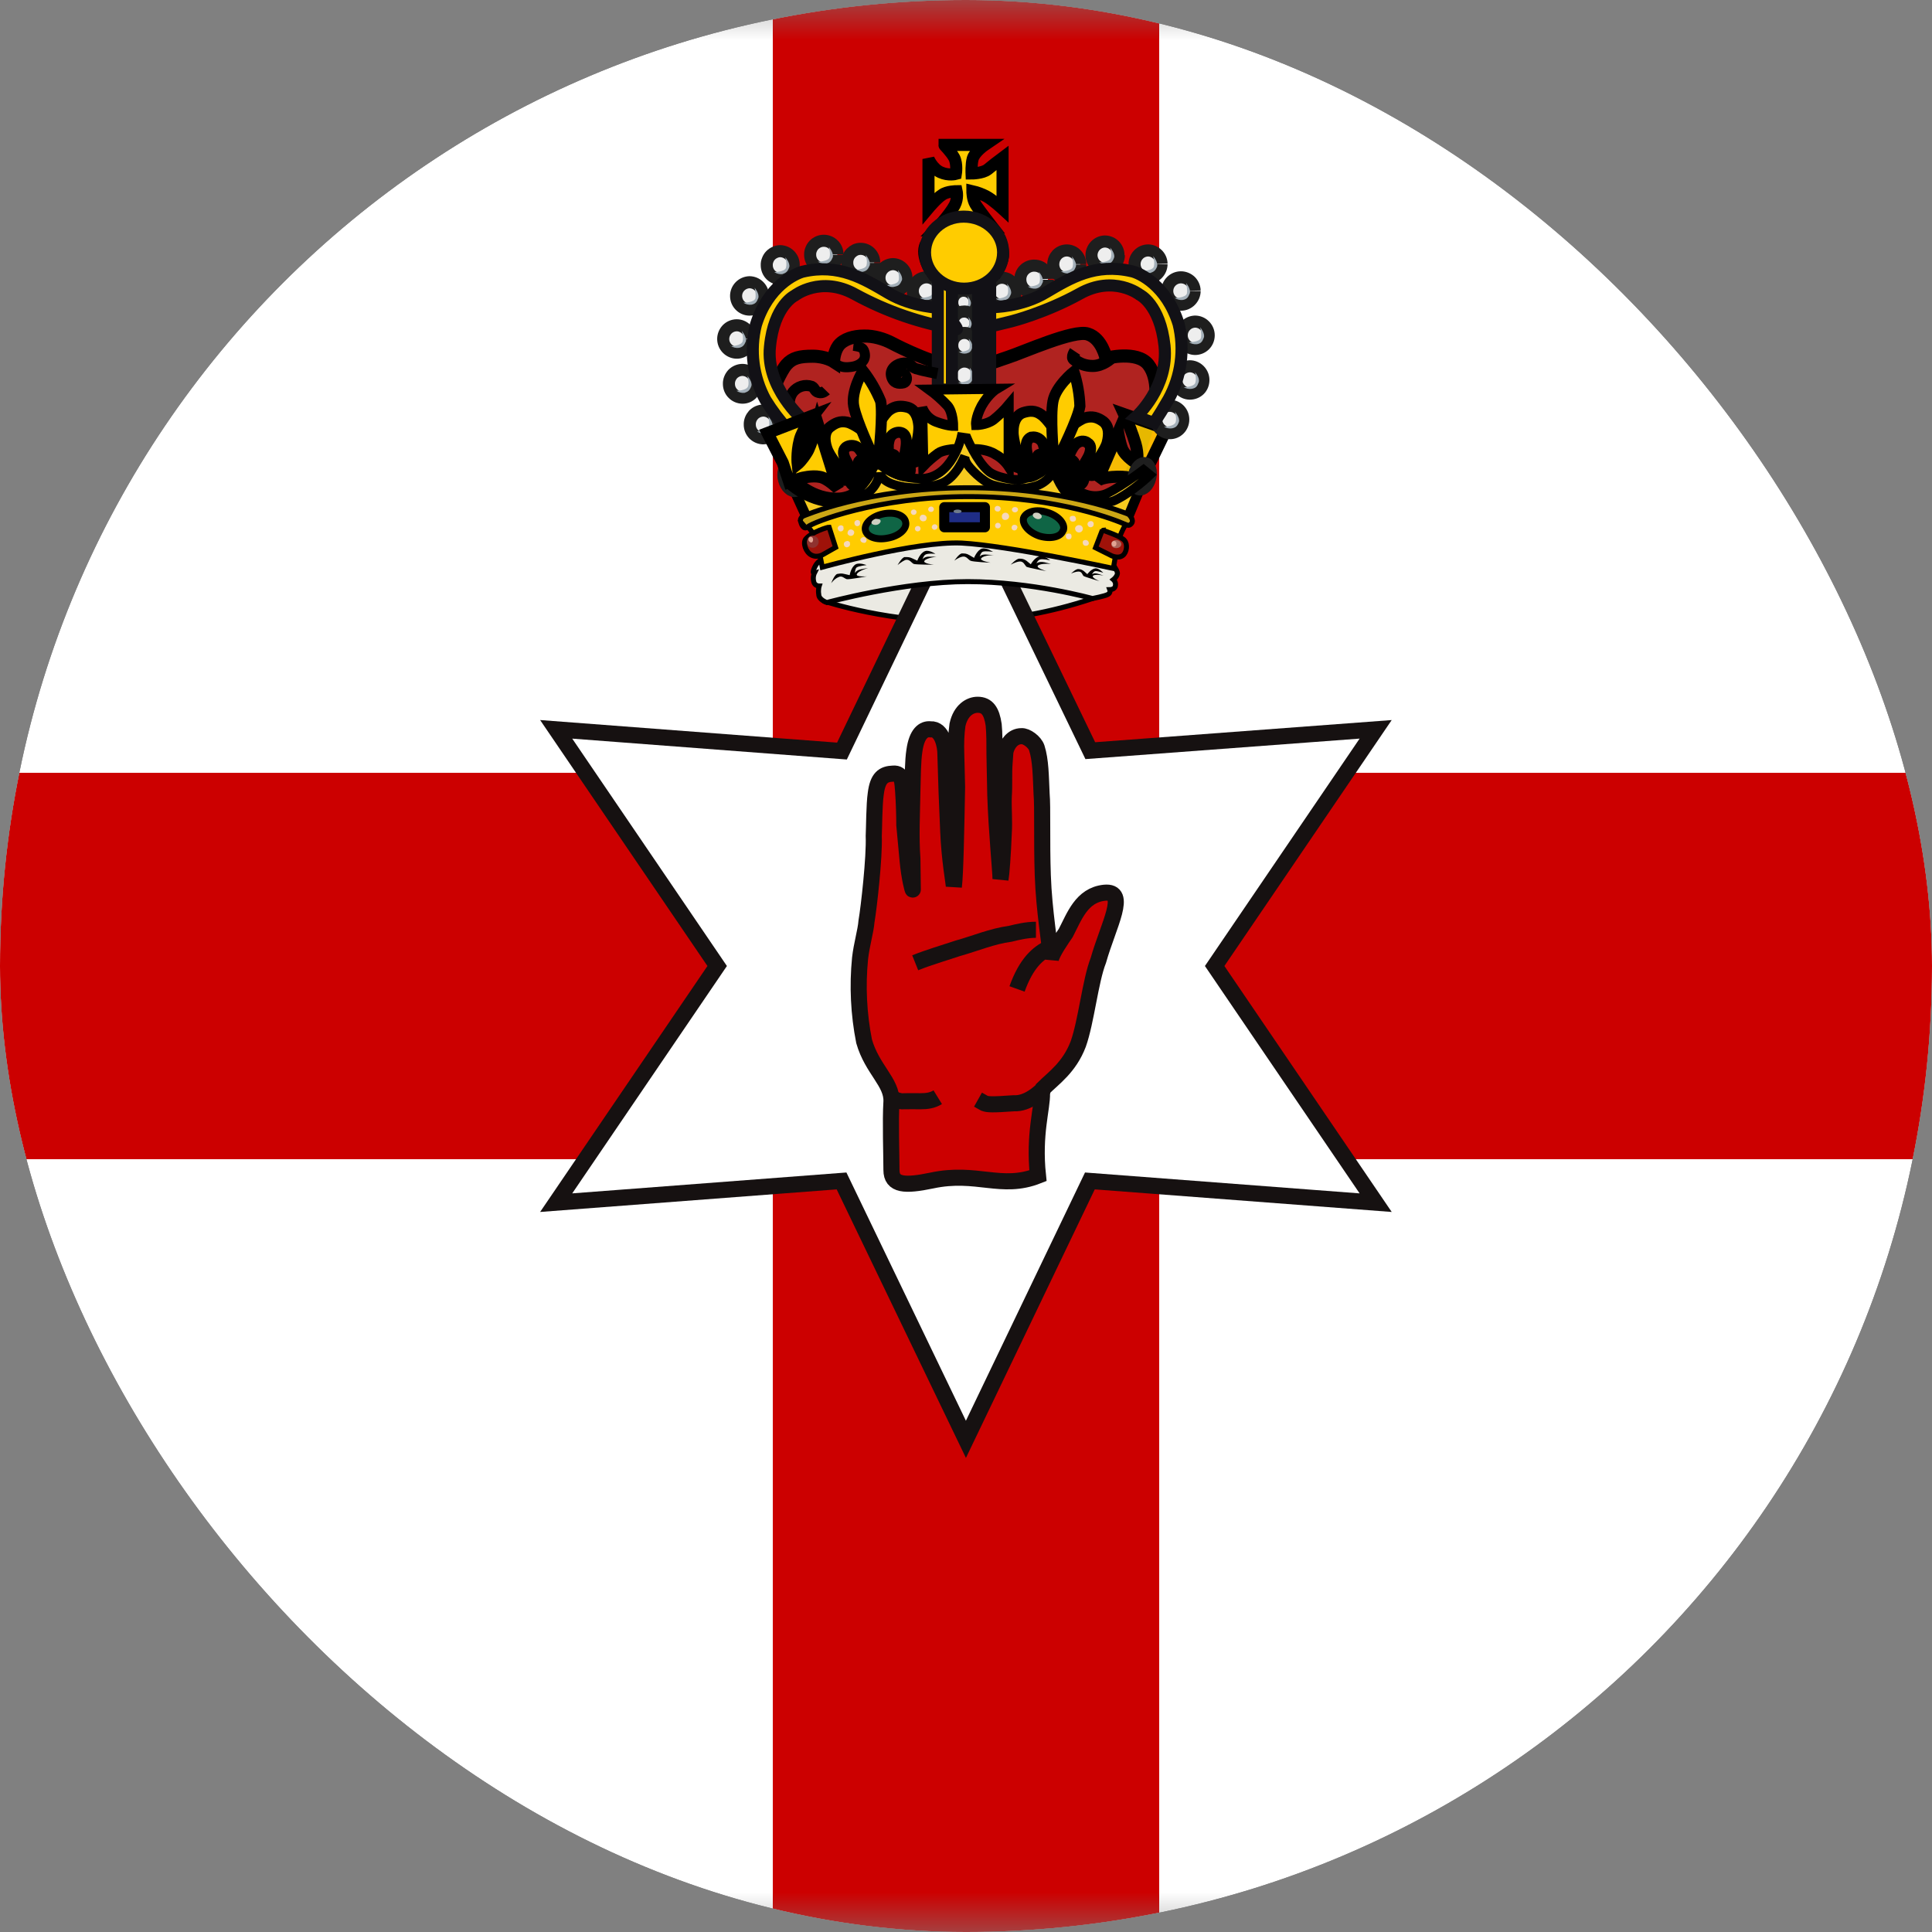 <svg width="24" height="24" viewBox="0 0 24 24" fill="none" xmlns="http://www.w3.org/2000/svg">
<rect x="0" y="0" width="24" height="24" fill="#808080" stroke="none"/>
<g clip-path="url(#clip0_69_9623)">
<g clip-path="url(#clip1_69_9623)">
<mask id="mask0_69_9623" style="mask-type:luminance" maskUnits="userSpaceOnUse" x="-4" y="0" width="32" height="24">
<path d="M28 0H-4V24H28V0Z" fill="white"/>
</mask>
<g mask="url(#mask0_69_9623)">
<path d="M-4 0H28V24H-4V0Z" fill="white"/>
<path d="M28 9.6H-4V14.4H28V9.6Z" fill="#CC0000"/>
<path d="M14.4 24V0H9.6V24H14.4Z" fill="#CC0000"/>
<path fill-rule="evenodd" clip-rule="evenodd" d="M13.76 7.329C13.91 7.089 13.82 6.929 13.59 6.884C13.59 6.884 12.845 7.124 12.04 7.149C11.24 7.174 10.29 6.949 10.29 6.949C10.115 7.054 10.155 7.309 10.24 7.469C10.24 7.469 11.08 7.749 12.04 7.719C12.552 7.698 13.058 7.605 13.545 7.444C13.73 7.384 13.76 7.334 13.76 7.329Z" fill="#EBEAE3" stroke="black" stroke-width="0.062"/>
<path d="M11.999 17.88L10.454 14.67L6.909 14.94L8.909 12L6.909 9.06L10.459 9.33L11.999 6.125L13.544 9.325L17.089 9.06L15.089 12L17.089 14.94L13.539 14.67L11.999 17.88Z" fill="white" stroke="#161111" stroke-width="0.2"/>
<path fill-rule="evenodd" clip-rule="evenodd" d="M11.975 6.11C13.915 6.43 13.845 6.52 13.845 6.52L14.35 5.01C14.35 5.01 14.405 4.71 14.265 4.53C14.125 4.35 13.74 4.45 13.74 4.45C13.74 4.45 13.69 4.205 13.515 4.15C13.345 4.09 12.715 4.375 12.515 4.44C12.315 4.505 12.215 4.565 11.94 4.56C11.665 4.56 11.17 4.31 11.075 4.26C10.99 4.215 10.855 4.17 10.73 4.175C10.61 4.175 10.48 4.21 10.415 4.295C10.355 4.38 10.355 4.49 10.355 4.49C10.355 4.49 10.255 4.425 10.095 4.425C9.935 4.425 9.845 4.445 9.77 4.53C9.695 4.615 9.6 4.855 9.6 4.855L9.78 5.265L9.79 5.83L10.165 6.43L11.975 6.11Z" fill="#B02320" stroke="black" stroke-width="0.163"/>
<path fill-rule="evenodd" clip-rule="evenodd" d="M13.786 6.965C13.786 6.965 13.886 7.08 13.881 7.125C13.876 7.165 13.831 7.2 13.831 7.2C13.831 7.2 13.866 7.23 13.856 7.275C13.851 7.325 13.786 7.325 13.786 7.325C13.786 7.325 13.801 7.365 13.761 7.385C13.726 7.405 13.571 7.435 13.571 7.435C13.571 7.435 12.821 7.225 12.021 7.225C11.221 7.225 10.271 7.485 10.271 7.485C10.271 7.485 10.171 7.45 10.171 7.385C10.161 7.325 10.176 7.28 10.176 7.28C10.176 7.28 10.126 7.28 10.111 7.235C10.091 7.17 10.116 7.12 10.116 7.12C10.116 7.12 10.081 7.13 10.121 7.045C10.151 6.98 10.196 6.96 10.196 6.96C10.196 6.96 11.036 6.66 11.996 6.655C12.951 6.655 13.786 6.955 13.786 6.965Z" fill="#EBEAE3" stroke="black" stroke-width="0.062"/>
<path d="M9.81 5.075C9.81 5.075 9.78 4.965 9.85 4.87C9.877 4.836 9.914 4.811 9.956 4.798C9.998 4.785 10.043 4.786 10.085 4.8C10.124 4.82 10.12 4.865 10.169 4.875C10.22 4.89 10.259 4.85 10.259 4.85" stroke="black" stroke-width="0.138"/>
<path fill-rule="evenodd" clip-rule="evenodd" d="M14.49 5.33L14.2 5.93L14.085 5.95C14.085 5.95 14.015 5.91 13.815 5.925C13.675 5.935 13.63 5.975 13.63 5.975L13.89 5.375C13.89 5.375 13.91 5.5 13.94 5.575C13.98 5.675 14.125 5.76 14.125 5.76C14.125 5.76 14.145 5.645 14.105 5.51C14.067 5.385 14.02 5.263 13.965 5.145L14.49 5.33Z" fill="#FFCC00" fill-opacity="0.9" stroke="black" stroke-width="0.15"/>
<path d="M11.825 3.459H12.15V4.844H11.825V3.459Z" fill="#121116" stroke="#121116" stroke-width="0.15" stroke-linejoin="round"/>
<path fill-rule="evenodd" clip-rule="evenodd" d="M9.83 6.01L10.035 6.46C10.035 6.46 10.93 6.11 11.98 6.12C13.555 6.13 14.005 6.445 14.005 6.445L14.235 5.89L14.06 5.99L13.88 6.105L13.68 6.18L13.43 6.165L13.21 6.005L13.1 5.77L12.915 5.94L12.585 6.01L12.265 5.93L11.985 5.575C11.985 5.575 11.775 5.97 11.505 5.995C11.12 6.025 10.9 5.81 10.9 5.81C10.9 5.81 10.755 6.13 10.52 6.185C10.145 6.28 9.835 6.01 9.83 6.01Z" fill="#F6CA1F" stroke="black" stroke-width="0.125"/>
<path d="M13.419 3.286C13.419 3.376 13.349 3.456 13.254 3.456C13.232 3.456 13.21 3.451 13.189 3.443C13.169 3.434 13.15 3.422 13.134 3.406C13.118 3.39 13.106 3.372 13.097 3.351C13.089 3.33 13.084 3.308 13.084 3.286C13.084 3.263 13.088 3.24 13.096 3.219C13.104 3.198 13.117 3.179 13.132 3.162C13.148 3.146 13.167 3.133 13.188 3.124C13.209 3.115 13.232 3.111 13.254 3.111C13.299 3.112 13.341 3.131 13.371 3.162C13.402 3.194 13.419 3.237 13.419 3.281" fill="#EEEEEE"/>
<path d="M13.419 3.286C13.419 3.376 13.349 3.456 13.254 3.456C13.232 3.456 13.21 3.451 13.189 3.443C13.169 3.434 13.15 3.422 13.134 3.406C13.118 3.39 13.106 3.372 13.097 3.351C13.089 3.33 13.084 3.308 13.084 3.286C13.084 3.263 13.088 3.24 13.096 3.219C13.104 3.198 13.117 3.179 13.132 3.162C13.148 3.146 13.167 3.133 13.188 3.124C13.209 3.115 13.232 3.111 13.254 3.111C13.299 3.112 13.341 3.131 13.371 3.162C13.402 3.194 13.419 3.237 13.419 3.281" stroke="#1E1E1E" stroke-width="0.15" stroke-linejoin="round"/>
<path fill-rule="evenodd" clip-rule="evenodd" d="M13.175 3.371C13.175 3.371 13.31 3.371 13.325 3.316C13.34 3.256 13.315 3.186 13.315 3.186C13.315 3.186 13.38 3.256 13.365 3.311C13.345 3.366 13.325 3.381 13.28 3.396C13.245 3.4 13.209 3.391 13.18 3.371H13.175Z" fill="#A3AFB8"/>
<path d="M13.015 3.475C13.015 3.565 12.94 3.645 12.845 3.645C12.823 3.645 12.801 3.641 12.78 3.632C12.759 3.624 12.741 3.611 12.725 3.595C12.709 3.58 12.697 3.561 12.688 3.54C12.68 3.52 12.675 3.497 12.675 3.475C12.674 3.452 12.678 3.429 12.687 3.407C12.695 3.386 12.708 3.366 12.725 3.35C12.741 3.333 12.761 3.321 12.782 3.312C12.804 3.303 12.827 3.299 12.85 3.3C12.894 3.3 12.937 3.317 12.969 3.348C13 3.379 13.019 3.421 13.02 3.465" fill="#EEEEEE"/>
<path d="M13.015 3.475C13.015 3.565 12.94 3.645 12.845 3.645C12.823 3.645 12.801 3.641 12.78 3.632C12.759 3.624 12.741 3.611 12.725 3.595C12.709 3.58 12.697 3.561 12.688 3.54C12.68 3.52 12.675 3.497 12.675 3.475C12.674 3.452 12.678 3.429 12.687 3.407C12.695 3.386 12.708 3.366 12.725 3.35C12.741 3.333 12.761 3.321 12.782 3.312C12.804 3.303 12.827 3.299 12.85 3.3C12.894 3.3 12.937 3.317 12.969 3.348C13 3.379 13.019 3.421 13.02 3.465" stroke="#1E1E1E" stroke-width="0.15" stroke-linejoin="round"/>
<path fill-rule="evenodd" clip-rule="evenodd" d="M12.764 3.56C12.764 3.56 12.904 3.56 12.914 3.505C12.929 3.45 12.904 3.375 12.904 3.375C12.904 3.375 12.969 3.45 12.954 3.505C12.934 3.555 12.914 3.575 12.869 3.585C12.834 3.589 12.798 3.58 12.769 3.56H12.764Z" fill="#A3AFB8"/>
<path d="M13.899 3.17C13.899 3.265 13.819 3.34 13.729 3.34C13.684 3.34 13.641 3.322 13.609 3.29C13.577 3.258 13.559 3.215 13.559 3.17C13.559 3.126 13.577 3.083 13.607 3.052C13.638 3.02 13.68 3.001 13.724 3C13.77 3 13.813 3.018 13.845 3.05C13.877 3.082 13.894 3.125 13.894 3.17" fill="#EEEEEE"/>
<path d="M13.899 3.17C13.899 3.265 13.819 3.34 13.729 3.34C13.684 3.34 13.641 3.322 13.609 3.29C13.577 3.258 13.559 3.215 13.559 3.17C13.559 3.126 13.577 3.083 13.607 3.052C13.638 3.02 13.68 3.001 13.724 3C13.77 3 13.813 3.018 13.845 3.05C13.877 3.082 13.894 3.125 13.894 3.17" stroke="#1E1E1E" stroke-width="0.15" stroke-linejoin="round"/>
<path fill-rule="evenodd" clip-rule="evenodd" d="M13.65 3.26C13.65 3.26 13.785 3.26 13.8 3.2C13.815 3.145 13.79 3.075 13.79 3.075C13.79 3.075 13.855 3.145 13.84 3.2C13.82 3.255 13.8 3.27 13.755 3.28C13.72 3.285 13.685 3.278 13.655 3.26H13.65Z" fill="#A3AFB8"/>
<path d="M14.429 3.281C14.429 3.371 14.354 3.451 14.264 3.451C14.219 3.451 14.175 3.433 14.144 3.401C14.112 3.369 14.094 3.326 14.094 3.281C14.094 3.236 14.112 3.193 14.144 3.161C14.175 3.129 14.219 3.111 14.264 3.111C14.307 3.112 14.348 3.13 14.379 3.161C14.41 3.191 14.428 3.232 14.429 3.276" fill="#EEEEEE"/>
<path d="M14.429 3.281C14.429 3.371 14.354 3.451 14.264 3.451C14.219 3.451 14.175 3.433 14.144 3.401C14.112 3.369 14.094 3.326 14.094 3.281C14.094 3.236 14.112 3.193 14.144 3.161C14.175 3.129 14.219 3.111 14.264 3.111C14.307 3.112 14.348 3.13 14.379 3.161C14.41 3.191 14.428 3.232 14.429 3.276" stroke="#1E1E1E" stroke-width="0.15" stroke-linejoin="round"/>
<path fill-rule="evenodd" clip-rule="evenodd" d="M14.184 3.366C14.184 3.366 14.319 3.366 14.334 3.311C14.349 3.251 14.324 3.181 14.324 3.181C14.324 3.181 14.389 3.251 14.374 3.311C14.354 3.361 14.334 3.376 14.289 3.391C14.252 3.396 14.215 3.387 14.184 3.366Z" fill="#A3AFB8"/>
<path d="M14.84 3.615C14.84 3.705 14.765 3.785 14.67 3.785C14.625 3.785 14.582 3.767 14.55 3.736C14.518 3.704 14.5 3.66 14.5 3.615C14.5 3.57 14.518 3.527 14.55 3.495C14.582 3.463 14.625 3.445 14.67 3.445C14.714 3.445 14.757 3.463 14.789 3.493C14.82 3.524 14.839 3.566 14.84 3.61" fill="#EEEEEE"/>
<path d="M14.84 3.615C14.84 3.705 14.765 3.785 14.67 3.785C14.625 3.785 14.582 3.767 14.55 3.736C14.518 3.704 14.5 3.66 14.5 3.615C14.5 3.57 14.518 3.527 14.55 3.495C14.582 3.463 14.625 3.445 14.67 3.445C14.714 3.445 14.757 3.463 14.789 3.493C14.82 3.524 14.839 3.566 14.84 3.61" stroke="#1E1E1E" stroke-width="0.15" stroke-linejoin="round"/>
<path fill-rule="evenodd" clip-rule="evenodd" d="M14.594 3.701C14.594 3.701 14.729 3.701 14.744 3.646C14.754 3.591 14.734 3.516 14.734 3.516C14.734 3.516 14.799 3.591 14.779 3.646C14.759 3.696 14.744 3.716 14.694 3.726C14.664 3.731 14.619 3.721 14.594 3.701Z" fill="#A3AFB8"/>
<path d="M15.015 4.165C15.015 4.26 14.94 4.335 14.845 4.335C14.8 4.334 14.758 4.316 14.728 4.284C14.697 4.252 14.68 4.21 14.68 4.165C14.68 4.121 14.697 4.079 14.728 4.047C14.758 4.015 14.8 3.997 14.845 3.995C14.89 3.995 14.933 4.013 14.965 4.045C14.997 4.077 15.015 4.12 15.015 4.165Z" fill="#EEEEEE" stroke="#1E1E1E" stroke-width="0.15" stroke-linejoin="round"/>
<path fill-rule="evenodd" clip-rule="evenodd" d="M14.769 4.251C14.769 4.251 14.904 4.251 14.919 4.196C14.929 4.141 14.909 4.066 14.909 4.066C14.909 4.066 14.974 4.141 14.954 4.196C14.934 4.246 14.919 4.266 14.869 4.276C14.834 4.279 14.798 4.271 14.769 4.251Z" fill="#A3AFB8"/>
<path d="M14.949 4.72C14.949 4.82 14.874 4.89 14.779 4.89C14.736 4.889 14.694 4.871 14.664 4.84C14.633 4.81 14.615 4.768 14.614 4.725C14.614 4.703 14.617 4.68 14.625 4.66C14.633 4.639 14.645 4.62 14.66 4.603C14.676 4.587 14.694 4.574 14.714 4.565C14.735 4.556 14.757 4.551 14.779 4.55C14.824 4.55 14.867 4.568 14.899 4.6C14.931 4.632 14.949 4.675 14.949 4.72Z" fill="#EEEEEE" stroke="#1E1E1E" stroke-width="0.15" stroke-linejoin="round"/>
<path fill-rule="evenodd" clip-rule="evenodd" d="M14.7 4.81C14.7 4.81 14.84 4.81 14.85 4.75C14.865 4.7 14.845 4.625 14.845 4.625C14.845 4.625 14.91 4.695 14.89 4.75C14.87 4.805 14.855 4.82 14.805 4.83C14.77 4.835 14.735 4.828 14.705 4.81H14.7Z" fill="#A3AFB8"/>
<path d="M14.699 5.211C14.699 5.306 14.624 5.381 14.534 5.381C14.489 5.381 14.446 5.363 14.414 5.331C14.382 5.299 14.364 5.256 14.364 5.211C14.364 5.165 14.382 5.122 14.414 5.09C14.446 5.058 14.489 5.041 14.534 5.041C14.578 5.042 14.62 5.06 14.651 5.092C14.682 5.124 14.699 5.166 14.699 5.211Z" fill="#EEEEEE" stroke="#1E1E1E" stroke-width="0.15" stroke-linejoin="round"/>
<path fill-rule="evenodd" clip-rule="evenodd" d="M14.455 5.301C14.455 5.301 14.59 5.301 14.605 5.241C14.62 5.191 14.595 5.116 14.595 5.116C14.595 5.116 14.66 5.186 14.645 5.241C14.625 5.296 14.605 5.311 14.56 5.321C14.525 5.326 14.49 5.319 14.46 5.301H14.455Z" fill="#A3AFB8"/>
<path d="M12.615 3.62C12.615 3.715 12.54 3.79 12.45 3.79C12.405 3.79 12.361 3.772 12.329 3.74C12.298 3.708 12.28 3.665 12.28 3.62C12.28 3.576 12.297 3.533 12.328 3.501C12.358 3.47 12.4 3.451 12.445 3.45C12.49 3.45 12.533 3.468 12.565 3.5C12.597 3.532 12.615 3.575 12.615 3.62Z" fill="#EEEEEE" stroke="#1E1E1E" stroke-width="0.15" stroke-linejoin="round"/>
<path fill-rule="evenodd" clip-rule="evenodd" d="M12.369 3.71C12.369 3.71 12.504 3.71 12.519 3.65C12.534 3.595 12.509 3.525 12.509 3.525C12.509 3.525 12.574 3.595 12.559 3.65C12.539 3.705 12.519 3.72 12.474 3.73C12.439 3.74 12.394 3.73 12.369 3.71Z" fill="#A3AFB8"/>
<path d="M12.105 3.576C12.106 3.595 12.103 3.614 12.096 3.631C12.089 3.649 12.079 3.665 12.066 3.678C12.053 3.692 12.037 3.703 12.02 3.71C12.002 3.717 11.984 3.721 11.965 3.721C11.946 3.721 11.928 3.717 11.91 3.71C11.893 3.703 11.877 3.692 11.864 3.678C11.851 3.665 11.841 3.649 11.834 3.631C11.828 3.614 11.824 3.595 11.825 3.576C11.825 3.539 11.84 3.503 11.866 3.477C11.892 3.451 11.928 3.436 11.965 3.436C12.002 3.436 12.038 3.451 12.064 3.477C12.09 3.503 12.105 3.539 12.105 3.576Z" fill="#EEEEEE" stroke="#1E1E1E" stroke-width="0.15" stroke-linejoin="round"/>
<path fill-rule="evenodd" clip-rule="evenodd" d="M11.9 3.651C11.9 3.651 12.015 3.651 12.025 3.601C12.04 3.556 12.02 3.501 12.02 3.501C12.02 3.501 12.07 3.556 12.06 3.601C12.04 3.651 12.025 3.661 11.99 3.671C11.959 3.677 11.926 3.669 11.9 3.651Z" fill="#A3AFB8"/>
<path d="M12.11 3.751C12.111 3.77 12.109 3.789 12.102 3.807C12.096 3.826 12.086 3.842 12.073 3.856C12.06 3.87 12.044 3.882 12.026 3.889C12.008 3.897 11.989 3.901 11.97 3.901C11.951 3.901 11.932 3.897 11.914 3.889C11.896 3.882 11.88 3.87 11.867 3.856C11.854 3.842 11.844 3.826 11.838 3.807C11.831 3.789 11.829 3.77 11.83 3.751C11.83 3.732 11.834 3.714 11.841 3.697C11.848 3.68 11.858 3.665 11.871 3.652C11.884 3.639 11.899 3.629 11.916 3.622C11.933 3.614 11.952 3.611 11.97 3.611C12.007 3.611 12.043 3.626 12.069 3.652C12.095 3.678 12.11 3.714 12.11 3.751Z" fill="#EEEEEE" stroke="#1E1E1E" stroke-width="0.15" stroke-linejoin="round"/>
<path fill-rule="evenodd" clip-rule="evenodd" d="M11.9 3.827C11.9 3.827 12.015 3.827 12.03 3.777C12.04 3.737 12.02 3.677 12.02 3.677C12.02 3.677 12.07 3.737 12.06 3.777C12.045 3.827 12.03 3.837 11.99 3.847C11.96 3.85 11.93 3.843 11.905 3.827H11.9Z" fill="#A3AFB8"/>
<path d="M12.12 4.015C12.12 4.053 12.105 4.088 12.079 4.114C12.052 4.141 12.017 4.155 11.979 4.155C11.961 4.156 11.942 4.153 11.924 4.146C11.907 4.14 11.891 4.129 11.877 4.116C11.864 4.103 11.853 4.088 11.846 4.07C11.838 4.053 11.834 4.034 11.835 4.015C11.834 3.996 11.837 3.977 11.844 3.959C11.851 3.941 11.862 3.925 11.875 3.911C11.889 3.898 11.905 3.887 11.923 3.88C11.941 3.873 11.96 3.87 11.979 3.87C11.998 3.87 12.017 3.874 12.034 3.882C12.052 3.889 12.067 3.9 12.08 3.913C12.093 3.927 12.104 3.943 12.11 3.96C12.117 3.978 12.12 3.997 12.12 4.015Z" fill="#EEEEEE" stroke="#1E1E1E" stroke-width="0.15" stroke-linejoin="round"/>
<path fill-rule="evenodd" clip-rule="evenodd" d="M11.914 4.091C11.914 4.091 12.024 4.091 12.039 4.041C12.049 3.991 12.029 3.936 12.029 3.936C12.029 3.936 12.079 3.996 12.069 4.036C12.054 4.086 12.039 4.101 11.999 4.106C11.97 4.111 11.94 4.106 11.914 4.091Z" fill="#A3AFB8"/>
<path d="M12.135 4.291C12.136 4.311 12.132 4.331 12.125 4.35C12.118 4.369 12.107 4.386 12.093 4.4C12.079 4.415 12.062 4.426 12.044 4.434C12.025 4.442 12.005 4.446 11.985 4.446C11.965 4.447 11.945 4.443 11.926 4.436C11.907 4.429 11.89 4.418 11.876 4.404C11.861 4.39 11.85 4.373 11.842 4.355C11.834 4.336 11.83 4.316 11.83 4.296C11.829 4.275 11.832 4.255 11.838 4.236C11.845 4.216 11.856 4.198 11.87 4.183C11.884 4.168 11.901 4.156 11.92 4.148C11.939 4.14 11.959 4.136 11.98 4.136C12 4.136 12.02 4.14 12.039 4.148C12.057 4.156 12.074 4.167 12.088 4.182C12.102 4.196 12.113 4.213 12.12 4.232C12.127 4.251 12.131 4.271 12.13 4.291" fill="#EEEEEE"/>
<path d="M12.135 4.291C12.136 4.311 12.132 4.331 12.125 4.35C12.118 4.369 12.107 4.386 12.093 4.4C12.079 4.415 12.062 4.426 12.044 4.434C12.025 4.442 12.005 4.446 11.985 4.446C11.965 4.447 11.945 4.443 11.926 4.436C11.907 4.429 11.89 4.418 11.876 4.404C11.861 4.39 11.85 4.373 11.842 4.355C11.834 4.336 11.83 4.316 11.83 4.296C11.829 4.275 11.832 4.255 11.838 4.236C11.845 4.216 11.856 4.198 11.87 4.183C11.884 4.168 11.901 4.156 11.92 4.148C11.939 4.14 11.959 4.136 11.98 4.136C12 4.136 12.02 4.14 12.039 4.148C12.057 4.156 12.074 4.167 12.088 4.182C12.102 4.196 12.113 4.213 12.12 4.232C12.127 4.251 12.131 4.271 12.13 4.291" stroke="#1E1E1E" stroke-width="0.15" stroke-linejoin="round"/>
<path fill-rule="evenodd" clip-rule="evenodd" d="M11.909 4.371C11.909 4.371 12.034 4.371 12.044 4.321C12.054 4.271 12.034 4.206 12.034 4.206C12.034 4.206 12.094 4.271 12.079 4.321C12.059 4.371 12.044 4.381 12.004 4.391C11.971 4.397 11.937 4.39 11.909 4.371Z" fill="#A3AFB8"/>
<path d="M12.149 4.666C12.149 4.756 12.074 4.836 11.979 4.836C11.935 4.834 11.893 4.816 11.862 4.784C11.831 4.752 11.814 4.71 11.814 4.666C11.813 4.643 11.817 4.621 11.825 4.6C11.833 4.579 11.845 4.56 11.86 4.544C11.876 4.528 11.894 4.515 11.914 4.506C11.935 4.496 11.957 4.491 11.979 4.491C12.024 4.491 12.068 4.509 12.099 4.54C12.131 4.572 12.149 4.616 12.149 4.661" fill="#EEEEEE"/>
<path d="M12.149 4.666C12.149 4.756 12.074 4.836 11.979 4.836C11.935 4.834 11.893 4.816 11.862 4.784C11.831 4.752 11.814 4.71 11.814 4.666C11.813 4.643 11.817 4.621 11.825 4.6C11.833 4.579 11.845 4.56 11.86 4.544C11.876 4.528 11.894 4.515 11.914 4.506C11.935 4.496 11.957 4.491 11.979 4.491C12.024 4.491 12.068 4.509 12.099 4.54C12.131 4.572 12.149 4.616 12.149 4.661" stroke="#1E1E1E" stroke-width="0.15" stroke-linejoin="round"/>
<path fill-rule="evenodd" clip-rule="evenodd" d="M11.9 4.751C11.9 4.751 12.04 4.751 12.05 4.696C12.065 4.641 12.045 4.566 12.045 4.566C12.045 4.566 12.11 4.641 12.09 4.696C12.07 4.746 12.055 4.766 12.005 4.776C11.97 4.779 11.934 4.771 11.905 4.751H11.9Z" fill="#A3AFB8"/>
<path d="M12.134 5.426C12.134 5.516 12.064 5.586 11.974 5.586C11.932 5.586 11.891 5.569 11.861 5.539C11.831 5.509 11.814 5.468 11.814 5.426C11.814 5.341 11.884 5.266 11.974 5.266C12.017 5.266 12.057 5.282 12.087 5.312C12.117 5.342 12.134 5.383 12.134 5.426Z" fill="#EEEEEE" stroke="#1E1E1E" stroke-width="0.15" stroke-linejoin="round"/>
<path fill-rule="evenodd" clip-rule="evenodd" d="M11.898 5.511C11.898 5.511 12.028 5.511 12.038 5.456C12.053 5.406 12.033 5.336 12.033 5.336C12.033 5.336 12.093 5.401 12.073 5.456C12.058 5.506 12.038 5.521 11.998 5.531C11.968 5.536 11.923 5.526 11.898 5.511Z" fill="#A3AFB8"/>
<path d="M11.679 3.615C11.679 3.71 11.599 3.785 11.509 3.785C11.464 3.785 11.421 3.767 11.389 3.736C11.357 3.704 11.339 3.66 11.339 3.615C11.339 3.57 11.357 3.527 11.389 3.495C11.421 3.463 11.464 3.445 11.509 3.445C11.554 3.445 11.597 3.463 11.629 3.495C11.661 3.527 11.679 3.57 11.679 3.615Z" fill="#EEEEEE" stroke="#1E1E1E" stroke-width="0.15" stroke-linejoin="round"/>
<path fill-rule="evenodd" clip-rule="evenodd" d="M11.43 3.7C11.43 3.7 11.565 3.7 11.58 3.65C11.595 3.59 11.57 3.52 11.57 3.52C11.57 3.52 11.635 3.59 11.62 3.645C11.6 3.7 11.58 3.715 11.535 3.725C11.5 3.73 11.465 3.723 11.435 3.705L11.43 3.7Z" fill="#A3AFB8"/>
<path d="M11.26 3.451C11.26 3.546 11.185 3.621 11.09 3.621C11.046 3.62 11.004 3.601 10.973 3.57C10.942 3.538 10.925 3.495 10.925 3.451C10.925 3.407 10.942 3.365 10.973 3.333C11.004 3.301 11.046 3.283 11.09 3.281C11.135 3.281 11.178 3.299 11.21 3.331C11.242 3.363 11.26 3.406 11.26 3.451Z" fill="#EEEEEE" stroke="#1E1E1E" stroke-width="0.15" stroke-linejoin="round"/>
<path fill-rule="evenodd" clip-rule="evenodd" d="M11.014 3.541C11.014 3.541 11.149 3.541 11.164 3.481C11.174 3.431 11.154 3.356 11.154 3.356C11.154 3.356 11.219 3.426 11.204 3.481C11.179 3.536 11.164 3.551 11.114 3.561C11.084 3.571 11.039 3.561 11.014 3.541Z" fill="#A3AFB8"/>
<path d="M10.86 3.266C10.86 3.356 10.785 3.436 10.695 3.436C10.65 3.436 10.607 3.418 10.575 3.386C10.543 3.354 10.525 3.311 10.525 3.266C10.524 3.243 10.528 3.221 10.536 3.2C10.544 3.179 10.556 3.16 10.571 3.144C10.587 3.128 10.605 3.115 10.625 3.105C10.646 3.096 10.668 3.091 10.69 3.091C10.735 3.091 10.778 3.108 10.81 3.14C10.842 3.172 10.86 3.215 10.86 3.261" fill="#EEEEEE"/>
<path d="M10.86 3.266C10.86 3.356 10.785 3.436 10.695 3.436C10.65 3.436 10.607 3.418 10.575 3.386C10.543 3.354 10.525 3.311 10.525 3.266C10.524 3.243 10.528 3.221 10.536 3.2C10.544 3.179 10.556 3.16 10.571 3.144C10.587 3.128 10.605 3.115 10.625 3.105C10.646 3.096 10.668 3.091 10.69 3.091C10.735 3.091 10.778 3.108 10.81 3.14C10.842 3.172 10.86 3.215 10.86 3.261" stroke="#1E1E1E" stroke-width="0.15" stroke-linejoin="round"/>
<path fill-rule="evenodd" clip-rule="evenodd" d="M10.614 3.351C10.614 3.351 10.749 3.351 10.764 3.296C10.779 3.241 10.754 3.166 10.754 3.166C10.754 3.166 10.819 3.241 10.804 3.296C10.784 3.346 10.764 3.366 10.719 3.376C10.682 3.381 10.645 3.372 10.614 3.351Z" fill="#A3AFB8"/>
<path d="M10.399 3.166C10.399 3.261 10.329 3.336 10.234 3.336C10.189 3.336 10.146 3.318 10.114 3.286C10.082 3.254 10.064 3.211 10.064 3.166C10.063 3.143 10.067 3.12 10.076 3.099C10.084 3.078 10.096 3.059 10.112 3.042C10.128 3.026 10.147 3.013 10.168 3.004C10.189 2.995 10.211 2.991 10.234 2.991C10.279 2.991 10.322 3.009 10.354 3.041C10.386 3.072 10.404 3.116 10.404 3.161" fill="#EEEEEE"/>
<path d="M10.399 3.166C10.399 3.261 10.329 3.336 10.234 3.336C10.189 3.336 10.146 3.318 10.114 3.286C10.082 3.254 10.064 3.211 10.064 3.166C10.063 3.143 10.067 3.12 10.076 3.099C10.084 3.078 10.096 3.059 10.112 3.042C10.128 3.026 10.147 3.013 10.168 3.004C10.189 2.995 10.211 2.991 10.234 2.991C10.279 2.991 10.322 3.009 10.354 3.041C10.386 3.072 10.404 3.116 10.404 3.161" stroke="#1E1E1E" stroke-width="0.15" stroke-linejoin="round"/>
<path fill-rule="evenodd" clip-rule="evenodd" d="M10.155 3.251C10.155 3.251 10.29 3.251 10.305 3.196C10.32 3.141 10.295 3.066 10.295 3.066C10.295 3.066 10.36 3.141 10.345 3.196C10.325 3.246 10.305 3.266 10.26 3.276C10.224 3.279 10.189 3.271 10.16 3.251H10.155Z" fill="#A3AFB8"/>
<path d="M9.86 3.29C9.86 3.39 9.785 3.46 9.695 3.465C9.65 3.465 9.607 3.447 9.575 3.416C9.543 3.384 9.525 3.34 9.525 3.295C9.524 3.273 9.528 3.25 9.537 3.229C9.545 3.208 9.557 3.188 9.573 3.172C9.589 3.156 9.608 3.143 9.629 3.134C9.65 3.125 9.672 3.12 9.695 3.12C9.739 3.122 9.781 3.14 9.812 3.172C9.843 3.204 9.86 3.246 9.86 3.29Z" fill="#EEEEEE" stroke="#1E1E1E" stroke-width="0.15" stroke-linejoin="round"/>
<path fill-rule="evenodd" clip-rule="evenodd" d="M9.614 3.38C9.614 3.38 9.749 3.38 9.764 3.325C9.779 3.265 9.754 3.195 9.754 3.195C9.754 3.195 9.819 3.265 9.804 3.32C9.784 3.375 9.764 3.39 9.719 3.405C9.684 3.409 9.648 3.4 9.619 3.38H9.614Z" fill="#A3AFB8"/>
<path d="M9.479 3.676C9.479 3.771 9.404 3.846 9.309 3.846C9.265 3.845 9.223 3.827 9.192 3.795C9.161 3.763 9.144 3.721 9.144 3.676C9.144 3.632 9.161 3.59 9.192 3.558C9.223 3.526 9.265 3.508 9.309 3.506C9.354 3.506 9.397 3.524 9.429 3.556C9.461 3.588 9.479 3.631 9.479 3.676Z" fill="#EEEEEE" stroke="#1E1E1E" stroke-width="0.15" stroke-linejoin="round"/>
<path fill-rule="evenodd" clip-rule="evenodd" d="M9.234 3.76C9.234 3.76 9.369 3.76 9.384 3.705C9.394 3.65 9.374 3.575 9.374 3.575C9.374 3.575 9.439 3.65 9.419 3.705C9.399 3.755 9.384 3.775 9.334 3.785C9.299 3.789 9.264 3.78 9.234 3.76Z" fill="#A3AFB8"/>
<path d="M9.319 4.211C9.319 4.306 9.244 4.381 9.154 4.381C9.109 4.381 9.066 4.363 9.034 4.331C9.002 4.299 8.984 4.256 8.984 4.211C8.984 4.166 9.002 4.124 9.032 4.092C9.063 4.06 9.105 4.042 9.149 4.041C9.194 4.04 9.236 4.058 9.268 4.089C9.3 4.119 9.318 4.161 9.319 4.206" fill="#EEEEEE"/>
<path d="M9.319 4.211C9.319 4.306 9.244 4.381 9.154 4.381C9.109 4.381 9.066 4.363 9.034 4.331C9.002 4.299 8.984 4.256 8.984 4.211C8.984 4.166 9.002 4.124 9.032 4.092C9.063 4.06 9.105 4.042 9.149 4.041C9.194 4.04 9.236 4.058 9.268 4.089C9.3 4.119 9.318 4.161 9.319 4.206" stroke="#1E1E1E" stroke-width="0.15" stroke-linejoin="round"/>
<path fill-rule="evenodd" clip-rule="evenodd" d="M9.075 4.301C9.075 4.301 9.21 4.296 9.225 4.241C9.24 4.186 9.215 4.111 9.215 4.111C9.215 4.111 9.28 4.186 9.265 4.241C9.245 4.291 9.225 4.311 9.18 4.321C9.143 4.326 9.106 4.317 9.075 4.296V4.301Z" fill="#A3AFB8"/>
<path d="M9.39 4.765C9.39 4.865 9.315 4.94 9.225 4.94C9.18 4.94 9.136 4.922 9.105 4.89C9.073 4.859 9.055 4.815 9.055 4.77C9.054 4.748 9.058 4.726 9.066 4.705C9.074 4.684 9.086 4.665 9.101 4.648C9.116 4.632 9.135 4.619 9.155 4.61C9.175 4.601 9.197 4.596 9.22 4.595C9.265 4.595 9.308 4.613 9.34 4.645C9.372 4.677 9.39 4.72 9.39 4.765Z" fill="#EEEEEE" stroke="#1E1E1E" stroke-width="0.15" stroke-linejoin="round"/>
<path fill-rule="evenodd" clip-rule="evenodd" d="M9.144 4.855C9.144 4.855 9.279 4.855 9.294 4.795C9.309 4.745 9.284 4.67 9.284 4.67C9.284 4.67 9.349 4.74 9.334 4.795C9.314 4.85 9.294 4.865 9.249 4.88C9.214 4.884 9.178 4.875 9.149 4.855H9.144Z" fill="#A3AFB8"/>
<path d="M9.649 5.275C9.649 5.365 9.574 5.445 9.479 5.445C9.435 5.444 9.393 5.425 9.362 5.394C9.331 5.362 9.314 5.319 9.314 5.275C9.313 5.253 9.317 5.231 9.325 5.21C9.333 5.189 9.345 5.17 9.36 5.153C9.376 5.137 9.394 5.124 9.414 5.115C9.435 5.106 9.457 5.101 9.479 5.1C9.501 5.1 9.524 5.104 9.544 5.113C9.565 5.122 9.584 5.134 9.599 5.15C9.615 5.166 9.628 5.184 9.636 5.205C9.645 5.226 9.649 5.248 9.649 5.27" fill="#EEEEEE"/>
<path d="M9.649 5.275C9.649 5.365 9.574 5.445 9.479 5.445C9.435 5.444 9.393 5.425 9.362 5.394C9.331 5.362 9.314 5.319 9.314 5.275C9.313 5.253 9.317 5.231 9.325 5.21C9.333 5.189 9.345 5.17 9.36 5.153C9.376 5.137 9.394 5.124 9.414 5.115C9.435 5.106 9.457 5.101 9.479 5.1C9.501 5.1 9.524 5.104 9.544 5.113C9.565 5.122 9.584 5.134 9.599 5.15C9.615 5.166 9.628 5.184 9.636 5.205C9.645 5.226 9.649 5.248 9.649 5.27" stroke="#1E1E1E" stroke-width="0.15" stroke-linejoin="round"/>
<path fill-rule="evenodd" clip-rule="evenodd" d="M9.4 5.36C9.4 5.36 9.54 5.36 9.55 5.305C9.565 5.25 9.545 5.175 9.545 5.175C9.545 5.175 9.61 5.245 9.595 5.3C9.57 5.355 9.555 5.37 9.51 5.385C9.473 5.39 9.436 5.381 9.405 5.36H9.4Z" fill="#A3AFB8"/>
<path d="M9.941 5.909C9.953 5.952 9.953 5.996 9.943 6.032C9.932 6.068 9.911 6.092 9.884 6.1C9.857 6.107 9.826 6.097 9.799 6.071C9.771 6.046 9.749 6.007 9.738 5.964C9.726 5.921 9.726 5.877 9.736 5.841C9.747 5.805 9.768 5.781 9.795 5.773C9.822 5.765 9.853 5.776 9.88 5.801C9.908 5.827 9.93 5.866 9.941 5.909Z" fill="#EEEEEE" stroke="#1E1E1E" stroke-width="0.145" stroke-linejoin="round"/>
<path fill-rule="evenodd" clip-rule="evenodd" d="M9.814 6.034C9.814 6.034 9.894 6.009 9.889 5.954C9.889 5.899 9.854 5.834 9.854 5.834C9.854 5.834 9.909 5.889 9.914 5.949C9.914 5.999 9.909 6.019 9.884 6.039C9.869 6.049 9.834 6.049 9.814 6.034Z" fill="#A3AFB8"/>
<path d="M14.291 5.942C14.28 5.985 14.259 6.024 14.233 6.05C14.206 6.076 14.176 6.087 14.149 6.081C14.121 6.074 14.099 6.051 14.087 6.015C14.076 5.979 14.075 5.935 14.086 5.891C14.097 5.848 14.117 5.809 14.144 5.783C14.171 5.757 14.201 5.746 14.228 5.752C14.256 5.758 14.277 5.782 14.289 5.818C14.301 5.853 14.302 5.898 14.291 5.942Z" fill="#EEEEEE" stroke="#1E1E1E" stroke-width="0.145" stroke-linejoin="round"/>
<path fill-rule="evenodd" clip-rule="evenodd" d="M14.114 5.99C14.114 5.99 14.199 6.01 14.219 5.955C14.244 5.905 14.244 5.83 14.244 5.83C14.244 5.83 14.269 5.91 14.244 5.96C14.219 6.01 14.204 6.025 14.174 6.025C14.154 6.03 14.124 6.01 14.114 5.99Z" fill="#A3AFB8"/>
<path fill-rule="evenodd" clip-rule="evenodd" d="M11.835 2.689L11.85 2.974C11.85 2.974 11.51 3.004 11.5 3.034C11.43 3.184 11.575 3.384 11.575 3.384C11.575 3.384 11.69 3.294 11.975 3.294C12.25 3.294 12.39 3.364 12.39 3.364C12.39 3.364 12.46 3.249 12.46 3.164C12.46 3.079 12.43 2.994 12.43 2.994L12.25 2.974H12.125L12.115 2.684L11.835 2.689Z" fill="#B3A192" stroke="black" stroke-width="0.15"/>
<path d="M12.321 3.129C12.321 3.164 12.291 3.189 12.261 3.189C12.226 3.189 12.196 3.164 12.196 3.134C12.196 3.099 12.226 3.074 12.256 3.074C12.291 3.074 12.316 3.099 12.321 3.129ZM12.456 3.164C12.456 3.194 12.431 3.224 12.396 3.224C12.361 3.224 12.331 3.194 12.331 3.164C12.331 3.129 12.361 3.104 12.396 3.104C12.431 3.104 12.456 3.129 12.456 3.164ZM12.181 3.129C12.181 3.159 12.151 3.189 12.121 3.189C12.086 3.189 12.061 3.159 12.061 3.129C12.061 3.099 12.086 3.069 12.116 3.069C12.151 3.069 12.181 3.099 12.181 3.129ZM11.901 3.129C11.901 3.164 11.871 3.194 11.836 3.194C11.801 3.194 11.776 3.164 11.776 3.134C11.776 3.099 11.801 3.074 11.836 3.074C11.871 3.074 11.901 3.099 11.901 3.134M11.746 3.144C11.746 3.174 11.716 3.204 11.681 3.204C11.646 3.204 11.621 3.179 11.621 3.144C11.621 3.109 11.646 3.084 11.681 3.084C11.716 3.084 11.746 3.109 11.746 3.144ZM12.031 2.969C12.031 2.999 12.006 3.019 11.981 3.019C11.973 3.021 11.966 3.021 11.958 3.019C11.951 3.017 11.944 3.014 11.939 3.009C11.933 3.004 11.928 2.998 11.925 2.991C11.922 2.984 11.921 2.977 11.921 2.969C11.921 2.939 11.946 2.919 11.976 2.919C12.006 2.919 12.026 2.939 12.026 2.969M12.026 2.734C12.026 2.759 12.006 2.784 11.976 2.784C11.962 2.784 11.95 2.779 11.94 2.77C11.931 2.76 11.926 2.748 11.926 2.734C11.926 2.704 11.946 2.684 11.976 2.684C12.006 2.684 12.026 2.704 12.026 2.734ZM12.026 2.859C12.026 2.889 12.006 2.909 11.976 2.909C11.946 2.909 11.926 2.889 11.926 2.859C11.926 2.834 11.946 2.809 11.976 2.809C12.006 2.809 12.026 2.829 12.026 2.859ZM11.586 3.184C11.586 3.219 11.561 3.244 11.526 3.244C11.496 3.244 11.466 3.219 11.466 3.184C11.466 3.154 11.491 3.129 11.526 3.129C11.561 3.129 11.586 3.154 11.586 3.184Z" fill="#F0DDCB"/>
<path d="M11.901 3.129C11.901 3.164 11.871 3.194 11.836 3.194C11.801 3.194 11.776 3.164 11.776 3.134C11.776 3.099 11.801 3.074 11.836 3.074C11.871 3.074 11.901 3.099 11.901 3.134M12.031 2.969C12.031 2.999 12.006 3.019 11.981 3.019C11.973 3.021 11.966 3.021 11.958 3.019C11.951 3.017 11.944 3.014 11.939 3.009C11.933 3.004 11.928 2.998 11.925 2.991C11.922 2.984 11.921 2.977 11.921 2.969C11.921 2.939 11.946 2.919 11.976 2.919C12.006 2.919 12.026 2.939 12.026 2.969M12.321 3.129C12.321 3.164 12.291 3.189 12.261 3.189C12.226 3.189 12.196 3.164 12.196 3.134C12.196 3.099 12.226 3.074 12.256 3.074C12.291 3.074 12.316 3.099 12.321 3.129ZM12.456 3.164C12.456 3.194 12.431 3.224 12.396 3.224C12.361 3.224 12.331 3.194 12.331 3.164C12.331 3.129 12.361 3.104 12.396 3.104C12.431 3.104 12.456 3.129 12.456 3.164ZM12.181 3.129C12.181 3.159 12.151 3.189 12.121 3.189C12.086 3.189 12.061 3.159 12.061 3.129C12.061 3.099 12.086 3.069 12.116 3.069C12.151 3.069 12.181 3.099 12.181 3.129ZM11.746 3.144C11.746 3.174 11.716 3.204 11.681 3.204C11.646 3.204 11.621 3.179 11.621 3.144C11.621 3.109 11.646 3.084 11.681 3.084C11.716 3.084 11.746 3.109 11.746 3.144ZM12.026 2.734C12.026 2.759 12.006 2.784 11.976 2.784C11.962 2.784 11.95 2.779 11.94 2.77C11.931 2.76 11.926 2.748 11.926 2.734C11.926 2.704 11.946 2.684 11.976 2.684C12.006 2.684 12.026 2.704 12.026 2.734ZM12.026 2.859C12.026 2.889 12.006 2.909 11.976 2.909C11.946 2.909 11.926 2.889 11.926 2.859C11.926 2.834 11.946 2.809 11.976 2.809C12.006 2.809 12.026 2.829 12.026 2.859ZM11.586 3.184C11.586 3.219 11.561 3.244 11.526 3.244C11.496 3.244 11.466 3.219 11.466 3.184C11.466 3.154 11.491 3.129 11.526 3.129C11.561 3.129 11.586 3.154 11.586 3.184Z" stroke="#121116" stroke-width="0.075" stroke-linejoin="round"/>
<path d="M12.044 3.12C12.044 3.155 12.014 3.18 11.974 3.18C11.958 3.18 11.942 3.174 11.93 3.162C11.918 3.151 11.911 3.136 11.909 3.12C11.909 3.085 11.939 3.055 11.974 3.055C12.009 3.055 12.039 3.085 12.039 3.12" fill="#916C68"/>
<path d="M12.044 3.12C12.044 3.155 12.014 3.18 11.974 3.18C11.958 3.18 11.942 3.174 11.93 3.162C11.918 3.151 11.911 3.136 11.909 3.12C11.909 3.085 11.939 3.055 11.974 3.055C12.009 3.055 12.039 3.085 12.039 3.12" stroke="#4D3126" stroke-width="0.075" stroke-linejoin="round"/>
<path d="M12.1 2.275C12.1 2.308 12.087 2.339 12.065 2.362C12.043 2.385 12.012 2.399 11.98 2.4C11.963 2.4 11.947 2.397 11.932 2.391C11.917 2.384 11.903 2.375 11.891 2.364C11.88 2.352 11.871 2.338 11.864 2.323C11.858 2.308 11.855 2.292 11.855 2.275C11.854 2.258 11.857 2.242 11.863 2.226C11.869 2.21 11.878 2.196 11.89 2.184C11.901 2.171 11.915 2.162 11.931 2.155C11.946 2.149 11.963 2.145 11.98 2.145C12.013 2.145 12.045 2.158 12.068 2.182C12.092 2.205 12.105 2.237 12.105 2.27" fill="#EEEEEE"/>
<path d="M12.1 2.275C12.1 2.308 12.087 2.339 12.065 2.362C12.043 2.385 12.012 2.399 11.98 2.4C11.963 2.4 11.947 2.397 11.932 2.391C11.917 2.384 11.903 2.375 11.891 2.364C11.88 2.352 11.871 2.338 11.864 2.323C11.858 2.308 11.855 2.292 11.855 2.275C11.854 2.258 11.857 2.242 11.863 2.226C11.869 2.21 11.878 2.196 11.89 2.184C11.901 2.171 11.915 2.162 11.931 2.155C11.946 2.149 11.963 2.145 11.98 2.145C12.013 2.145 12.045 2.158 12.068 2.182C12.092 2.205 12.105 2.237 12.105 2.27" stroke="#1E1E1E" stroke-width="0.15" stroke-linejoin="round"/>
<path fill-rule="evenodd" clip-rule="evenodd" d="M11.92 2.34C11.92 2.34 12.02 2.34 12.03 2.29C12.04 2.255 12.025 2.2 12.025 2.2C12.025 2.2 12.075 2.25 12.06 2.295C12.045 2.335 12.03 2.345 12 2.355C11.973 2.36 11.944 2.355 11.92 2.34Z" fill="#A3AFB8"/>
<path fill-rule="evenodd" clip-rule="evenodd" d="M10 6.506C10 6.506 10.11 6.611 10.14 6.706C10.17 6.796 10.215 7.046 10.215 7.046C10.215 7.046 11.375 6.721 11.945 6.746C12.515 6.776 13.83 7.061 13.83 7.061L13.88 6.776C13.905 6.626 14.015 6.461 14.015 6.461C14.015 6.461 12.76 6.071 11.965 6.111C11.505 6.115 11.046 6.174 10.6 6.286C10.398 6.354 10.198 6.428 10 6.506Z" fill="#FFCC00" stroke="black" stroke-width="0.062"/>
<path fill-rule="evenodd" clip-rule="evenodd" d="M11.734 1.8H12.234C12.234 1.8 12.109 1.885 12.084 1.97C12.064 2.04 12.069 2.155 12.069 2.155C12.069 2.155 12.204 2.155 12.269 2.105C12.33 2.055 12.391 2.007 12.454 1.96V2.595C12.454 2.595 12.329 2.48 12.254 2.44C12.199 2.411 12.14 2.389 12.079 2.375C12.079 2.375 12.079 2.475 12.119 2.54C12.159 2.605 12.334 2.83 12.334 2.83L11.619 2.855C11.619 2.855 11.789 2.68 11.859 2.55C11.904 2.465 11.884 2.375 11.884 2.375C11.884 2.375 11.764 2.375 11.704 2.42C11.639 2.46 11.534 2.585 11.534 2.585V1.975C11.534 1.975 11.584 2.095 11.684 2.14C11.784 2.185 11.874 2.16 11.874 2.16C11.874 2.16 11.894 2.04 11.854 1.96C11.814 1.885 11.724 1.8 11.734 1.805V1.8Z" fill="#FFCC00" stroke="black" stroke-width="0.15"/>
<path fill-rule="evenodd" clip-rule="evenodd" d="M11.695 3.825C11.695 3.825 11.34 3.82 11.035 3.64C10.73 3.46 10.42 3.27 9.97 3.375C9.88 3.4 9.54 3.55 9.39 4.035C9.311 4.351 9.354 4.685 9.51 4.97C9.592 5.102 9.685 5.226 9.79 5.34L9.975 5.215C9.975 5.215 9.51 4.815 9.565 4.305C9.615 3.79 9.875 3.67 9.875 3.67C9.875 3.67 10.195 3.42 10.62 3.655C11.014 3.87 11.442 4.017 11.885 4.09C11.915 4.085 11.685 3.82 11.695 3.825Z" fill="#FFCC00" stroke="#121116" stroke-width="0.15"/>
<path fill-rule="evenodd" clip-rule="evenodd" d="M9.724 5.749L9.534 5.379L10.104 5.159C10.104 5.159 9.964 5.339 9.934 5.469C9.894 5.629 9.909 5.764 9.909 5.764C9.909 5.764 9.959 5.724 10.024 5.619C10.074 5.544 10.154 5.254 10.154 5.254L10.409 6.069C10.409 6.069 10.279 5.939 10.184 5.924C10.084 5.904 9.954 5.939 9.954 5.939L9.804 5.989L9.724 5.749Z" fill="#FFCC00" stroke="black" stroke-width="0.15"/>
<path fill-rule="evenodd" clip-rule="evenodd" d="M12.336 3.815C12.336 3.815 12.691 3.815 12.996 3.63C13.301 3.45 13.606 3.265 14.061 3.37C14.151 3.39 14.491 3.54 14.641 4.025C14.718 4.341 14.673 4.675 14.516 4.96C14.459 5.06 14.399 5.158 14.336 5.255L14.116 5.175C14.116 5.175 14.521 4.81 14.466 4.295C14.411 3.78 14.156 3.66 14.156 3.66C14.156 3.66 13.836 3.41 13.411 3.65C12.986 3.885 12.571 3.99 12.571 3.99C12.571 3.99 12.181 4.09 12.146 4.08C12.111 4.08 12.346 3.81 12.336 3.815Z" fill="#FFCC00" stroke="#121116" stroke-width="0.15"/>
<path d="M12.15 3.465H12.3V4.85H12.15V3.465ZM11.65 3.455H11.825V4.84H11.65V3.455Z" fill="#FFCC00" stroke="#121116" stroke-width="0.15" stroke-linejoin="round"/>
<path d="M12.461 3.136C12.461 3.386 12.246 3.586 11.976 3.586C11.711 3.586 11.491 3.386 11.491 3.136C11.491 2.891 11.706 2.691 11.971 2.691C12.241 2.691 12.461 2.891 12.461 3.136Z" fill="#FFCC00" stroke="#121116" stroke-width="0.15" stroke-linejoin="round"/>
<path fill-rule="evenodd" clip-rule="evenodd" d="M11.545 4.84L12.38 4.83C12.38 4.83 12.28 4.89 12.195 5.04C12.115 5.19 12.125 5.28 12.125 5.28C12.125 5.28 12.25 5.28 12.34 5.215C12.409 5.16 12.473 5.098 12.53 5.03V5.795C12.53 5.795 12.465 5.695 12.365 5.645C12.265 5.58 12.125 5.58 12.125 5.58H11.84C11.84 5.58 11.71 5.59 11.655 5.63C11.589 5.678 11.527 5.731 11.47 5.79L11.455 5.06C11.455 5.06 11.495 5.19 11.63 5.24C11.765 5.29 11.84 5.29 11.84 5.29C11.84 5.29 11.84 5.12 11.77 5.04C11.701 4.966 11.626 4.899 11.545 4.84Z" fill="#FFCC00" stroke="black" stroke-width="0.125"/>
<path fill-rule="evenodd" clip-rule="evenodd" d="M12.011 5.44C12.011 5.44 12.131 5.725 12.276 5.85C12.356 5.925 12.606 5.98 12.716 5.95C12.966 5.885 13.146 5.685 13.146 5.685C13.146 5.685 13.136 5.905 13.296 6.03C13.451 6.15 13.576 6.18 13.706 6.145C13.841 6.11 14.206 5.835 14.206 5.835L14.286 5.9C14.286 5.9 14.071 6.11 13.851 6.215C13.736 6.275 13.386 6.24 13.276 6.15C13.161 6.06 13.096 5.845 13.096 5.845C13.096 5.845 13.026 5.985 12.876 6.035C12.726 6.085 12.526 6.085 12.331 6.025C12.206 5.985 12.036 5.81 12.006 5.75C11.976 5.695 11.986 5.66 11.986 5.66C11.986 5.66 11.886 5.93 11.696 6.005C11.511 6.072 11.31 6.079 11.121 6.025C10.941 5.975 10.926 5.87 10.926 5.87C10.926 5.87 10.916 6.155 10.526 6.235C10.126 6.315 9.816 6.03 9.816 6.03L9.871 5.945C9.871 5.945 10.091 6.195 10.431 6.175C10.771 6.15 10.881 5.715 10.881 5.715C10.881 5.715 11.031 5.94 11.431 5.945C11.826 5.95 11.941 5.43 11.941 5.43L12.011 5.44Z" fill="#F6CA1F" stroke="black" stroke-width="0.113"/>
<path fill-rule="evenodd" clip-rule="evenodd" d="M11.029 5.604C11.029 5.604 11.029 5.469 11.064 5.424C11.104 5.369 11.164 5.364 11.194 5.374C11.229 5.384 11.264 5.414 11.259 5.514C11.254 5.609 11.224 5.654 11.259 5.694C11.284 5.729 11.289 5.754 11.344 5.744C11.394 5.734 11.424 5.719 11.409 5.669C11.394 5.619 11.384 5.669 11.374 5.629C11.364 5.584 11.424 5.399 11.414 5.284C11.404 5.174 11.364 5.084 11.274 5.059C11.194 5.039 11.124 5.039 11.049 5.094C10.979 5.144 10.884 5.319 10.884 5.319V5.694L11.034 5.684V5.604H11.029Z" fill="#FFCC00" stroke="black" stroke-width="0.138"/>
<path fill-rule="evenodd" clip-rule="evenodd" d="M10.75 5.705C10.75 5.705 10.69 5.58 10.65 5.555C10.629 5.541 10.605 5.534 10.58 5.534C10.555 5.534 10.53 5.541 10.51 5.555C10.48 5.58 10.46 5.625 10.505 5.71C10.545 5.795 10.59 5.83 10.575 5.875C10.565 5.92 10.575 5.945 10.52 5.96C10.465 5.975 10.435 5.965 10.425 5.91C10.415 5.86 10.455 5.91 10.445 5.86C10.44 5.82 10.305 5.675 10.27 5.565C10.235 5.46 10.24 5.36 10.31 5.305C10.375 5.255 10.435 5.225 10.525 5.245C10.615 5.265 10.77 5.39 10.77 5.39L10.92 5.73L10.78 5.78L10.75 5.705Z" fill="#FFCC00" stroke="black" stroke-width="0.138"/>
<path fill-rule="evenodd" clip-rule="evenodd" d="M10.72 4.605C10.72 4.605 10.57 4.855 10.605 5.045C10.64 5.235 10.835 5.645 10.835 5.645V5.695L10.945 5.685L10.92 5.63C10.92 5.63 10.97 5.14 10.94 4.985C10.884 4.849 10.81 4.721 10.72 4.605ZM10.955 5.74C10.955 5.74 11.03 5.825 11.115 5.87C11.215 5.915 11.255 5.92 11.29 5.885C11.32 5.865 11.31 5.775 11.275 5.75C11.245 5.725 11.205 5.74 11.2 5.765C11.19 5.805 11.18 5.805 11.15 5.785C11.1 5.765 11 5.7 11 5.7L10.955 5.74ZM10.84 5.76C10.84 5.76 10.81 5.87 10.75 5.945C10.68 6.025 10.645 6.045 10.6 6.03C10.565 6.025 10.535 5.94 10.555 5.9C10.575 5.865 10.615 5.86 10.63 5.88C10.655 5.915 10.665 5.91 10.685 5.88L10.785 5.745L10.84 5.755V5.76Z" fill="#FFCC00" stroke="black" stroke-width="0.138"/>
<path d="M11.119 5.669C11.129 5.699 11.029 5.744 10.904 5.764C10.779 5.784 10.674 5.779 10.664 5.744C10.664 5.714 10.759 5.669 10.884 5.644C11.009 5.624 11.114 5.634 11.119 5.669Z" fill="#FFCC00" stroke="black" stroke-width="0.138" stroke-linejoin="round"/>
<path fill-rule="evenodd" clip-rule="evenodd" d="M13.279 5.66C13.279 5.66 13.329 5.535 13.379 5.505C13.434 5.465 13.489 5.48 13.514 5.505C13.544 5.52 13.564 5.565 13.529 5.655C13.489 5.74 13.449 5.775 13.459 5.82C13.474 5.87 13.469 5.89 13.524 5.9C13.579 5.915 13.609 5.905 13.614 5.85C13.619 5.8 13.589 5.85 13.594 5.8C13.594 5.76 13.724 5.605 13.754 5.5C13.784 5.385 13.774 5.29 13.704 5.235C13.634 5.185 13.569 5.165 13.479 5.19C13.394 5.215 13.244 5.345 13.244 5.345L13.114 5.695L13.259 5.74L13.279 5.66Z" fill="#FFCC00" stroke="black" stroke-width="0.138"/>
<path fill-rule="evenodd" clip-rule="evenodd" d="M12.985 5.656C12.985 5.656 12.975 5.521 12.94 5.481C12.895 5.426 12.84 5.426 12.81 5.431C12.775 5.446 12.74 5.481 12.75 5.576C12.76 5.676 12.79 5.716 12.765 5.756C12.735 5.796 12.735 5.816 12.68 5.811C12.625 5.811 12.595 5.791 12.605 5.741C12.615 5.691 12.635 5.741 12.645 5.696C12.65 5.656 12.58 5.471 12.585 5.356C12.585 5.246 12.625 5.156 12.71 5.126C12.79 5.101 12.86 5.096 12.935 5.151C13.01 5.201 13.115 5.366 13.115 5.366L13.135 5.736H12.985V5.656Z" fill="#FFCC00" stroke="black" stroke-width="0.138"/>
<path fill-rule="evenodd" clip-rule="evenodd" d="M13.34 4.616C13.34 4.616 13.115 4.796 13.08 4.986C13.045 5.176 13.085 5.626 13.085 5.626L13.07 5.676L13.17 5.706V5.646C13.17 5.646 13.39 5.206 13.415 5.046C13.41 4.9 13.384 4.755 13.34 4.616ZM13.165 5.761C13.165 5.761 13.205 5.866 13.27 5.936C13.345 6.016 13.38 6.031 13.425 6.016C13.46 6.006 13.48 5.916 13.46 5.886C13.44 5.851 13.4 5.851 13.385 5.871C13.36 5.906 13.35 5.896 13.33 5.871C13.292 5.828 13.256 5.785 13.22 5.741L13.165 5.761ZM13.05 5.736C13.05 5.736 12.985 5.831 12.9 5.876C12.805 5.931 12.765 5.936 12.725 5.906C12.695 5.891 12.7 5.801 12.73 5.771C12.765 5.746 12.8 5.756 12.81 5.781C12.82 5.821 12.835 5.816 12.86 5.801L13 5.701L13.05 5.736Z" fill="#FFCC00" stroke="black" stroke-width="0.138"/>
<path d="M13.344 5.75C13.339 5.785 13.229 5.79 13.104 5.765C12.979 5.74 12.884 5.695 12.889 5.665C12.894 5.63 13.004 5.625 13.129 5.65C13.254 5.675 13.349 5.72 13.344 5.75Z" fill="#FFCC00" stroke="black" stroke-width="0.138" stroke-linejoin="round"/>
<path fill-rule="evenodd" clip-rule="evenodd" d="M9.95 6.494C9.95 6.494 9.98 6.594 10.035 6.544C10.095 6.489 10.9 6.169 12.035 6.169C13.17 6.169 13.91 6.484 13.955 6.504C14 6.519 14.02 6.544 14.055 6.504C14.095 6.454 14.02 6.389 14.02 6.389C14.02 6.389 13.23 6.054 12 6.059C10.765 6.064 9.97 6.414 9.97 6.414C9.97 6.414 9.92 6.454 9.955 6.494H9.95Z" fill="#CCA715" stroke="black" stroke-width="0.062"/>
<path fill-rule="evenodd" clip-rule="evenodd" d="M11.395 6.965C11.395 6.965 11.43 6.865 11.495 6.845C11.545 6.83 11.62 6.88 11.62 6.88C11.62 6.88 11.525 6.87 11.495 6.89C11.47 6.905 11.46 6.95 11.46 6.95C11.46 6.95 11.48 6.91 11.555 6.915H11.635C11.635 6.915 11.51 6.93 11.485 6.965C11.455 7 11.6 7.015 11.6 7.015C11.6 7.015 11.375 7.015 11.35 7.005C11.32 6.99 11.3 6.945 11.25 6.955C11.2 6.975 11.15 7.02 11.15 7.02C11.15 7.02 11.205 6.92 11.24 6.92C11.275 6.92 11.3 6.92 11.33 6.935L11.395 6.965ZM10.555 7.145C10.555 7.145 10.57 7.045 10.63 7.01C10.68 6.985 10.765 7.02 10.765 7.02C10.765 7.02 10.665 7.03 10.64 7.05C10.62 7.07 10.62 7.12 10.62 7.12C10.62 7.12 10.635 7.08 10.705 7.07C10.732 7.065 10.758 7.06 10.785 7.055C10.785 7.055 10.665 7.09 10.645 7.13C10.62 7.17 10.77 7.16 10.77 7.16C10.77 7.16 10.55 7.2 10.52 7.195C10.485 7.185 10.46 7.145 10.415 7.17C10.365 7.19 10.325 7.245 10.325 7.245C10.325 7.245 10.365 7.14 10.4 7.13C10.435 7.125 10.45 7.12 10.49 7.13L10.555 7.145ZM12.1 6.93C12.1 6.93 12.14 6.83 12.2 6.815C12.255 6.8 12.335 6.855 12.335 6.855C12.335 6.855 12.235 6.84 12.205 6.855C12.18 6.87 12.17 6.915 12.17 6.915C12.17 6.915 12.19 6.88 12.265 6.89L12.345 6.895C12.345 6.895 12.22 6.895 12.19 6.935C12.16 6.965 12.305 6.99 12.305 6.99C12.305 6.99 12.08 6.98 12.055 6.965C12.025 6.95 12.005 6.905 11.955 6.915C11.905 6.925 11.855 6.965 11.855 6.965C11.855 6.965 11.915 6.875 11.95 6.875C11.985 6.875 12.005 6.875 12.04 6.895L12.1 6.93ZM12.805 7.01C12.805 7.01 12.855 6.915 12.925 6.91C12.975 6.9 13.045 6.96 13.045 6.96C13.045 6.96 12.955 6.94 12.92 6.95C12.89 6.96 12.875 7 12.875 7C12.875 7 12.9 6.97 12.975 6.985L13.055 7.005C13.055 7.005 12.93 6.995 12.895 7.025C12.86 7.055 13 7.095 13 7.095C13 7.095 12.78 7.055 12.75 7.04C12.73 7.02 12.715 6.97 12.665 6.975C12.615 6.98 12.555 7.015 12.555 7.015C12.555 7.015 12.63 6.935 12.665 6.94C12.7 6.94 12.72 6.945 12.75 6.965L12.805 7.01ZM13.505 7.135C13.505 7.135 13.555 7.065 13.61 7.06C13.655 7.06 13.705 7.115 13.705 7.115C13.705 7.115 13.63 7.09 13.605 7.095C13.58 7.1 13.565 7.135 13.565 7.135C13.565 7.135 13.59 7.11 13.645 7.13L13.71 7.15C13.71 7.15 13.61 7.13 13.58 7.15C13.55 7.175 13.66 7.22 13.66 7.22C13.66 7.22 13.485 7.17 13.46 7.155C13.445 7.14 13.44 7.1 13.4 7.1C13.355 7.1 13.305 7.125 13.305 7.125C13.305 7.125 13.37 7.06 13.4 7.07C13.425 7.07 13.445 7.08 13.465 7.095L13.51 7.135H13.505Z" fill="black"/>
<path d="M11.25 6.484C11.27 6.569 11.17 6.659 11.03 6.684C10.89 6.714 10.765 6.669 10.75 6.584C10.735 6.504 10.83 6.414 10.97 6.384C11.11 6.354 11.235 6.399 11.25 6.484Z" fill="#0F6545" stroke="black" stroke-width="0.087" stroke-linejoin="round"/>
<path d="M10.94 6.47C10.94 6.49 10.92 6.515 10.89 6.52C10.86 6.525 10.83 6.515 10.825 6.495C10.825 6.475 10.845 6.455 10.875 6.445C10.905 6.445 10.935 6.45 10.94 6.47Z" fill="#CECFC1"/>
<path d="M13.205 6.59C13.18 6.67 13.055 6.7 12.915 6.66C12.78 6.615 12.695 6.515 12.715 6.435C12.745 6.355 12.875 6.32 13.01 6.365C13.145 6.405 13.235 6.505 13.21 6.585L13.205 6.59Z" fill="#0F6545" stroke="black" stroke-width="0.087" stroke-linejoin="round"/>
<path d="M12.94 6.425C12.93 6.445 12.905 6.455 12.875 6.445C12.845 6.435 12.825 6.41 12.83 6.395C12.835 6.37 12.865 6.365 12.895 6.37C12.925 6.38 12.945 6.405 12.94 6.42V6.425Z" fill="#CECFC1"/>
<path d="M11.73 6.3H12.235V6.55H11.73V6.3Z" fill="#1F2D86" stroke="black" stroke-width="0.125" stroke-linejoin="round"/>
<path d="M11.945 6.35C11.945 6.365 11.925 6.375 11.895 6.375C11.865 6.375 11.845 6.365 11.845 6.35C11.845 6.34 11.87 6.33 11.895 6.33C11.92 6.33 11.945 6.34 11.945 6.35Z" fill="#707C8B"/>
<path fill-rule="evenodd" clip-rule="evenodd" d="M10.3 6.55L10.38 6.8L10.23 6.885C10.23 6.885 10.155 6.935 10.08 6.895C10.01 6.86 9.97 6.745 10.01 6.695C10.085 6.605 10.295 6.545 10.295 6.55H10.3Z" fill="#9F1209" stroke="black" stroke-width="0.062"/>
<path d="M10.17 6.73C10.17 6.77 10.135 6.805 10.095 6.805C10.055 6.805 10.025 6.77 10.025 6.73C10.025 6.685 10.055 6.655 10.095 6.655C10.135 6.655 10.17 6.685 10.17 6.73Z" fill="#8F322F"/>
<path d="M10.1 6.7C10.101 6.706 10.1 6.712 10.099 6.718C10.097 6.724 10.094 6.73 10.089 6.735C10.086 6.737 10.082 6.739 10.077 6.739C10.072 6.739 10.068 6.737 10.065 6.735C10.06 6.732 10.055 6.729 10.052 6.724C10.048 6.72 10.046 6.715 10.044 6.71C10.043 6.703 10.044 6.697 10.045 6.691C10.047 6.685 10.05 6.679 10.055 6.675C10.057 6.671 10.062 6.669 10.066 6.668C10.071 6.667 10.075 6.667 10.079 6.67C10.089 6.67 10.1 6.685 10.1 6.7Z" fill="#E2A494"/>
<path fill-rule="evenodd" clip-rule="evenodd" d="M13.694 6.584L13.609 6.804L13.809 6.904C13.809 6.904 13.894 6.944 13.949 6.899C13.999 6.859 14.009 6.759 13.969 6.714C13.934 6.664 13.689 6.584 13.694 6.584Z" fill="#9F1209" stroke="black" stroke-width="0.062"/>
<path d="M13.93 6.759C13.93 6.789 13.9 6.809 13.865 6.809C13.83 6.809 13.805 6.789 13.805 6.759C13.805 6.729 13.835 6.709 13.865 6.709C13.9 6.709 13.93 6.734 13.93 6.759Z" fill="#AA675D"/>
<path d="M13.869 6.75C13.869 6.765 13.864 6.78 13.854 6.785C13.85 6.788 13.845 6.79 13.839 6.79C13.834 6.79 13.829 6.788 13.824 6.785C13.82 6.782 13.816 6.777 13.814 6.772C13.811 6.767 13.81 6.761 13.809 6.755C13.809 6.74 13.814 6.73 13.824 6.725C13.829 6.722 13.834 6.72 13.839 6.72C13.845 6.72 13.85 6.722 13.854 6.725C13.864 6.725 13.869 6.74 13.869 6.755V6.75Z" fill="#E2A494"/>
<path d="M12.431 6.319C12.431 6.324 12.43 6.33 12.427 6.334C12.425 6.339 12.422 6.343 12.418 6.346C12.415 6.349 12.41 6.352 12.405 6.353C12.401 6.355 12.396 6.355 12.39 6.354C12.381 6.354 12.372 6.351 12.366 6.344C12.359 6.338 12.355 6.329 12.355 6.319C12.355 6.31 12.359 6.301 12.366 6.295C12.372 6.288 12.381 6.284 12.39 6.284C12.411 6.284 12.431 6.299 12.431 6.319ZM12.646 6.329C12.646 6.334 12.645 6.339 12.643 6.343C12.641 6.347 12.639 6.351 12.635 6.354C12.632 6.357 12.628 6.36 12.624 6.362C12.62 6.364 12.615 6.364 12.611 6.364C12.605 6.365 12.6 6.365 12.596 6.363C12.591 6.362 12.586 6.359 12.582 6.356C12.579 6.353 12.576 6.349 12.573 6.344C12.572 6.34 12.57 6.335 12.57 6.329C12.571 6.325 12.573 6.32 12.575 6.316C12.577 6.312 12.581 6.309 12.584 6.306C12.588 6.303 12.592 6.301 12.597 6.3C12.601 6.299 12.606 6.299 12.611 6.299C12.626 6.299 12.646 6.309 12.646 6.329ZM12.536 6.414C12.536 6.439 12.515 6.459 12.486 6.459C12.456 6.459 12.445 6.439 12.445 6.414C12.445 6.389 12.466 6.369 12.491 6.369C12.515 6.369 12.536 6.389 12.536 6.419V6.414ZM12.636 6.554C12.636 6.563 12.633 6.571 12.627 6.578C12.622 6.584 12.614 6.588 12.605 6.589C12.601 6.59 12.595 6.59 12.591 6.588C12.586 6.587 12.581 6.584 12.577 6.581C12.574 6.578 12.571 6.574 12.569 6.569C12.566 6.564 12.565 6.559 12.566 6.554C12.566 6.545 12.569 6.536 12.576 6.53C12.582 6.523 12.591 6.519 12.601 6.519C12.626 6.519 12.64 6.534 12.64 6.554H12.636ZM12.431 6.529C12.431 6.539 12.427 6.548 12.42 6.554C12.414 6.561 12.405 6.564 12.396 6.564C12.386 6.564 12.377 6.561 12.371 6.554C12.364 6.548 12.361 6.539 12.361 6.529C12.361 6.52 12.364 6.511 12.371 6.505C12.377 6.498 12.386 6.494 12.396 6.494C12.415 6.494 12.431 6.509 12.431 6.529ZM11.386 6.354C11.387 6.363 11.385 6.372 11.381 6.379C11.376 6.387 11.369 6.392 11.361 6.394C11.356 6.396 11.351 6.396 11.346 6.396C11.341 6.396 11.337 6.394 11.332 6.392C11.328 6.389 11.325 6.386 11.322 6.382C11.319 6.379 11.317 6.374 11.316 6.369C11.315 6.365 11.315 6.36 11.316 6.356C11.317 6.351 11.319 6.347 11.322 6.343C11.325 6.339 11.328 6.336 11.332 6.334C11.336 6.332 11.341 6.33 11.345 6.329C11.354 6.328 11.363 6.33 11.37 6.334C11.378 6.339 11.383 6.346 11.386 6.354ZM11.601 6.319C11.601 6.324 11.601 6.329 11.6 6.333C11.599 6.338 11.597 6.342 11.594 6.346C11.591 6.349 11.588 6.353 11.584 6.355C11.58 6.357 11.575 6.359 11.57 6.359C11.562 6.361 11.553 6.359 11.546 6.355C11.538 6.35 11.533 6.343 11.53 6.334C11.529 6.326 11.531 6.317 11.535 6.31C11.54 6.302 11.547 6.297 11.556 6.294C11.56 6.293 11.565 6.292 11.57 6.293C11.575 6.293 11.579 6.295 11.584 6.297C11.588 6.299 11.591 6.303 11.594 6.306C11.597 6.31 11.599 6.315 11.601 6.319ZM11.511 6.424C11.515 6.449 11.501 6.474 11.48 6.474C11.469 6.478 11.457 6.476 11.447 6.471C11.437 6.465 11.429 6.456 11.425 6.444C11.421 6.424 11.435 6.394 11.46 6.394C11.471 6.393 11.482 6.395 11.491 6.4C11.5 6.406 11.507 6.414 11.511 6.424ZM11.646 6.539C11.647 6.548 11.645 6.557 11.641 6.564C11.636 6.572 11.629 6.577 11.62 6.579C11.616 6.581 11.611 6.582 11.606 6.581C11.601 6.581 11.597 6.579 11.592 6.577C11.588 6.574 11.585 6.571 11.582 6.567C11.579 6.564 11.577 6.559 11.575 6.554C11.574 6.546 11.576 6.537 11.58 6.53C11.585 6.522 11.592 6.517 11.601 6.514C11.605 6.513 11.61 6.512 11.615 6.513C11.62 6.513 11.624 6.515 11.629 6.517C11.633 6.519 11.636 6.523 11.639 6.526C11.642 6.53 11.644 6.535 11.646 6.539ZM11.435 6.559C11.437 6.568 11.435 6.577 11.431 6.584C11.426 6.592 11.419 6.597 11.411 6.599C11.406 6.601 11.401 6.601 11.396 6.601C11.391 6.601 11.387 6.599 11.383 6.597C11.378 6.594 11.375 6.591 11.372 6.587C11.369 6.584 11.367 6.579 11.366 6.574C11.365 6.57 11.365 6.565 11.366 6.561C11.367 6.556 11.369 6.552 11.372 6.548C11.375 6.544 11.378 6.541 11.382 6.539C11.386 6.537 11.391 6.535 11.396 6.534C11.404 6.533 11.413 6.535 11.42 6.539C11.428 6.544 11.433 6.551 11.435 6.559ZM10.476 6.549C10.478 6.554 10.479 6.559 10.48 6.564C10.48 6.569 10.479 6.574 10.477 6.579C10.475 6.584 10.472 6.588 10.469 6.592C10.465 6.595 10.46 6.598 10.456 6.599C10.447 6.603 10.437 6.602 10.429 6.599C10.42 6.595 10.414 6.588 10.411 6.579C10.408 6.575 10.407 6.57 10.406 6.565C10.406 6.56 10.407 6.554 10.409 6.55C10.411 6.545 10.414 6.541 10.417 6.537C10.421 6.534 10.426 6.531 10.431 6.529C10.435 6.527 10.44 6.526 10.445 6.525C10.45 6.525 10.455 6.526 10.46 6.528C10.465 6.53 10.469 6.533 10.473 6.536C10.476 6.54 10.479 6.545 10.48 6.549H10.476ZM10.681 6.484C10.683 6.489 10.684 6.494 10.685 6.499C10.685 6.504 10.684 6.509 10.682 6.514C10.68 6.519 10.677 6.523 10.674 6.527C10.67 6.53 10.665 6.533 10.661 6.534C10.656 6.536 10.651 6.537 10.646 6.536C10.641 6.536 10.637 6.534 10.633 6.532C10.628 6.529 10.625 6.526 10.622 6.522C10.619 6.519 10.617 6.514 10.616 6.509C10.612 6.501 10.613 6.491 10.616 6.483C10.62 6.474 10.627 6.468 10.636 6.464C10.64 6.462 10.645 6.461 10.65 6.46C10.655 6.46 10.66 6.461 10.665 6.463C10.67 6.465 10.674 6.468 10.678 6.471C10.681 6.475 10.684 6.48 10.685 6.484H10.681ZM10.611 6.604C10.613 6.614 10.611 6.625 10.607 6.634C10.602 6.643 10.595 6.65 10.585 6.654C10.575 6.658 10.564 6.658 10.554 6.655C10.544 6.651 10.536 6.644 10.53 6.634C10.527 6.624 10.528 6.612 10.532 6.602C10.537 6.592 10.545 6.584 10.556 6.579C10.566 6.576 10.578 6.577 10.588 6.581C10.598 6.586 10.606 6.594 10.611 6.604ZM10.761 6.694C10.763 6.699 10.764 6.704 10.765 6.709C10.765 6.714 10.764 6.719 10.762 6.724C10.76 6.729 10.757 6.733 10.754 6.737C10.75 6.74 10.745 6.743 10.741 6.744C10.72 6.744 10.7 6.739 10.691 6.719C10.681 6.699 10.695 6.684 10.716 6.674C10.724 6.671 10.734 6.671 10.742 6.675C10.751 6.679 10.757 6.686 10.761 6.694ZM10.556 6.744C10.558 6.749 10.559 6.754 10.56 6.759C10.56 6.764 10.559 6.769 10.557 6.774C10.555 6.779 10.552 6.783 10.549 6.787C10.545 6.79 10.54 6.793 10.536 6.794C10.531 6.797 10.526 6.798 10.521 6.799C10.516 6.799 10.511 6.798 10.506 6.796C10.501 6.794 10.497 6.791 10.493 6.788C10.49 6.784 10.487 6.779 10.486 6.774C10.483 6.77 10.482 6.764 10.482 6.759C10.482 6.753 10.483 6.748 10.486 6.743C10.488 6.738 10.492 6.734 10.496 6.731C10.5 6.728 10.505 6.725 10.511 6.724C10.515 6.722 10.52 6.721 10.525 6.72C10.53 6.72 10.535 6.721 10.54 6.723C10.545 6.725 10.549 6.728 10.553 6.731C10.556 6.735 10.559 6.74 10.56 6.744H10.556ZM13.366 6.454C13.361 6.474 13.341 6.484 13.316 6.479C13.306 6.476 13.297 6.469 13.293 6.46C13.288 6.45 13.287 6.439 13.29 6.429C13.29 6.414 13.316 6.404 13.341 6.409C13.355 6.409 13.37 6.434 13.366 6.454ZM13.585 6.519C13.585 6.539 13.56 6.554 13.54 6.549C13.535 6.548 13.53 6.546 13.526 6.543C13.521 6.54 13.518 6.536 13.515 6.531C13.512 6.526 13.51 6.521 13.509 6.516C13.509 6.51 13.509 6.505 13.511 6.499C13.515 6.484 13.536 6.469 13.56 6.474C13.581 6.479 13.591 6.499 13.585 6.524V6.519ZM13.45 6.579C13.447 6.591 13.44 6.601 13.43 6.607C13.419 6.614 13.407 6.616 13.396 6.614C13.383 6.612 13.372 6.605 13.365 6.595C13.357 6.585 13.354 6.572 13.355 6.559C13.359 6.547 13.367 6.536 13.378 6.53C13.39 6.523 13.403 6.521 13.415 6.524C13.441 6.529 13.456 6.554 13.45 6.579ZM13.525 6.754C13.521 6.774 13.501 6.784 13.476 6.779C13.467 6.776 13.459 6.77 13.455 6.761C13.45 6.753 13.449 6.744 13.45 6.734C13.45 6.714 13.476 6.704 13.495 6.709C13.515 6.714 13.53 6.734 13.525 6.759V6.754ZM13.31 6.674C13.31 6.694 13.286 6.704 13.265 6.699C13.257 6.696 13.249 6.69 13.245 6.681C13.24 6.673 13.239 6.664 13.241 6.654C13.241 6.634 13.265 6.624 13.286 6.629C13.306 6.629 13.316 6.654 13.31 6.674Z" fill="#F5D8BC"/>
<path d="M13.8 4.451C13.8 4.451 13.7 4.546 13.575 4.546C13.491 4.547 13.41 4.519 13.345 4.466C13.305 4.441 13.355 4.366 13.355 4.366" stroke="black" stroke-width="0.15"/>
<path d="M11.645 4.64C11.645 4.64 11.46 4.605 11.38 4.58C11.305 4.555 11.325 4.505 11.23 4.51C11.145 4.515 11.055 4.58 11.075 4.67C11.095 4.76 11.16 4.77 11.225 4.755C11.285 4.735 11.265 4.625 11.185 4.635C11.1 4.635 11.17 4.71 11.17 4.71" stroke="black" stroke-width="0.138"/>
<path d="M10.366 4.5C10.366 4.5 10.416 4.575 10.551 4.56C10.686 4.55 10.736 4.48 10.741 4.445C10.751 4.415 10.741 4.355 10.716 4.33C10.691 4.305 10.601 4.295 10.601 4.295" stroke="black" stroke-width="0.125"/>
<path d="M12.959 13.52C13.084 13.395 13.284 13.26 13.394 12.97C13.494 12.69 13.544 12.185 13.644 11.93C13.769 11.49 14.019 11.06 13.719 11.09C13.434 11.12 13.344 11.39 13.239 11.59C13.189 11.665 13.074 11.825 13.054 11.915C13.049 11.765 12.969 11.32 12.954 10.875C12.939 10.455 12.954 10.025 12.939 9.86C12.929 9.645 12.929 9.445 12.879 9.29C12.854 9.215 12.749 9.14 12.689 9.145C12.579 9.145 12.509 9.245 12.489 9.34L12.479 9.48C12.469 9.6 12.479 9.755 12.469 9.895C12.464 10.045 12.479 10.205 12.469 10.345C12.459 10.615 12.439 10.87 12.429 10.92C12.429 10.82 12.379 10.335 12.364 9.875L12.354 9.375C12.354 9.245 12.354 9.105 12.344 9.005C12.319 8.835 12.264 8.755 12.144 8.755C12.054 8.755 11.934 8.82 11.894 9.005C11.879 9.11 11.874 9.235 11.879 9.375L11.889 9.775C11.879 10.3 11.869 10.85 11.849 11.015C11.849 10.965 11.794 10.69 11.779 10.32L11.759 9.84L11.744 9.36C11.744 9.28 11.709 9.05 11.559 9.06C11.474 9.05 11.389 9.11 11.359 9.325C11.339 9.45 11.339 9.655 11.334 9.82C11.329 10.12 11.314 10.39 11.334 10.665L11.339 11.05C11.339 11.07 11.294 10.905 11.274 10.68L11.234 10.25C11.234 10.135 11.229 9.965 11.219 9.825C11.209 9.72 11.214 9.6 11.094 9.61C10.974 9.615 10.904 9.66 10.879 9.86C10.859 9.995 10.859 10.285 10.854 10.385C10.864 10.65 10.794 11.27 10.764 11.445C10.754 11.57 10.704 11.73 10.684 11.905C10.65 12.249 10.667 12.596 10.734 12.935C10.834 13.285 11.084 13.445 11.074 13.685C11.059 13.925 11.074 14.35 11.074 14.535C11.074 14.725 11.239 14.735 11.574 14.665C12.134 14.545 12.439 14.785 12.894 14.605C12.839 14.085 12.949 13.77 12.944 13.58L12.959 13.52ZM12.634 12.285C12.749 11.965 12.894 11.84 13.034 11.775L12.634 12.285Z" fill="#CC0000"/>
<path d="M12.634 12.285C12.749 11.965 12.894 11.84 13.034 11.775M12.959 13.52C13.084 13.395 13.284 13.26 13.394 12.97C13.494 12.69 13.544 12.185 13.644 11.93C13.769 11.49 14.019 11.06 13.719 11.09C13.434 11.12 13.344 11.39 13.239 11.59C13.189 11.665 13.074 11.825 13.054 11.915C13.049 11.765 12.969 11.32 12.954 10.875C12.939 10.455 12.954 10.025 12.939 9.86C12.929 9.645 12.929 9.445 12.879 9.29C12.854 9.215 12.749 9.14 12.689 9.145C12.579 9.145 12.509 9.245 12.489 9.34L12.479 9.48C12.469 9.6 12.479 9.755 12.469 9.895C12.464 10.045 12.479 10.205 12.469 10.345C12.459 10.615 12.439 10.87 12.429 10.92C12.429 10.82 12.379 10.335 12.364 9.875L12.354 9.375C12.354 9.245 12.354 9.105 12.344 9.005C12.319 8.835 12.264 8.755 12.144 8.755C12.054 8.755 11.934 8.82 11.894 9.005C11.879 9.11 11.874 9.235 11.879 9.375L11.889 9.775C11.879 10.3 11.869 10.85 11.849 11.015C11.849 10.965 11.794 10.69 11.779 10.32L11.759 9.84L11.744 9.36C11.744 9.28 11.709 9.05 11.559 9.06C11.474 9.05 11.389 9.11 11.359 9.325C11.339 9.45 11.339 9.655 11.334 9.82C11.329 10.12 11.314 10.39 11.334 10.665L11.339 11.05C11.339 11.07 11.294 10.905 11.274 10.68L11.234 10.25C11.234 10.135 11.229 9.965 11.219 9.825C11.209 9.72 11.214 9.6 11.094 9.61C10.974 9.615 10.904 9.66 10.879 9.86C10.859 9.995 10.859 10.285 10.854 10.385C10.864 10.65 10.794 11.27 10.764 11.445C10.754 11.57 10.704 11.73 10.684 11.905C10.65 12.249 10.667 12.596 10.734 12.935C10.834 13.285 11.084 13.445 11.074 13.685C11.059 13.925 11.074 14.35 11.074 14.535C11.074 14.725 11.239 14.735 11.574 14.665C12.134 14.545 12.439 14.785 12.894 14.605C12.839 14.085 12.949 13.77 12.944 13.58L12.959 13.52Z" stroke="#161111" stroke-width="0.2"/>
<path d="M11.369 11.96C11.544 11.89 11.719 11.84 11.899 11.78C12.114 11.72 12.324 11.63 12.549 11.6C12.649 11.575 12.759 11.55 12.869 11.55M11.064 13.65C11.084 13.635 11.114 13.66 11.134 13.665C11.164 13.675 11.199 13.685 11.234 13.68C11.301 13.679 11.367 13.679 11.434 13.68C11.519 13.68 11.584 13.67 11.649 13.63M12.149 13.66L12.229 13.705C12.269 13.72 12.319 13.725 12.594 13.705C12.769 13.715 12.919 13.565 12.964 13.525" stroke="#161111" stroke-width="0.2"/>
</g>
</g>
</g>
<defs>
<clipPath id="clip0_69_9623">
<rect width="24" height="24" rx="12" fill="white"/>
</clipPath>
<clipPath id="clip1_69_9623">
<rect width="32" height="24" fill="white" transform="translate(-4)"/>
</clipPath>
</defs>
</svg>
